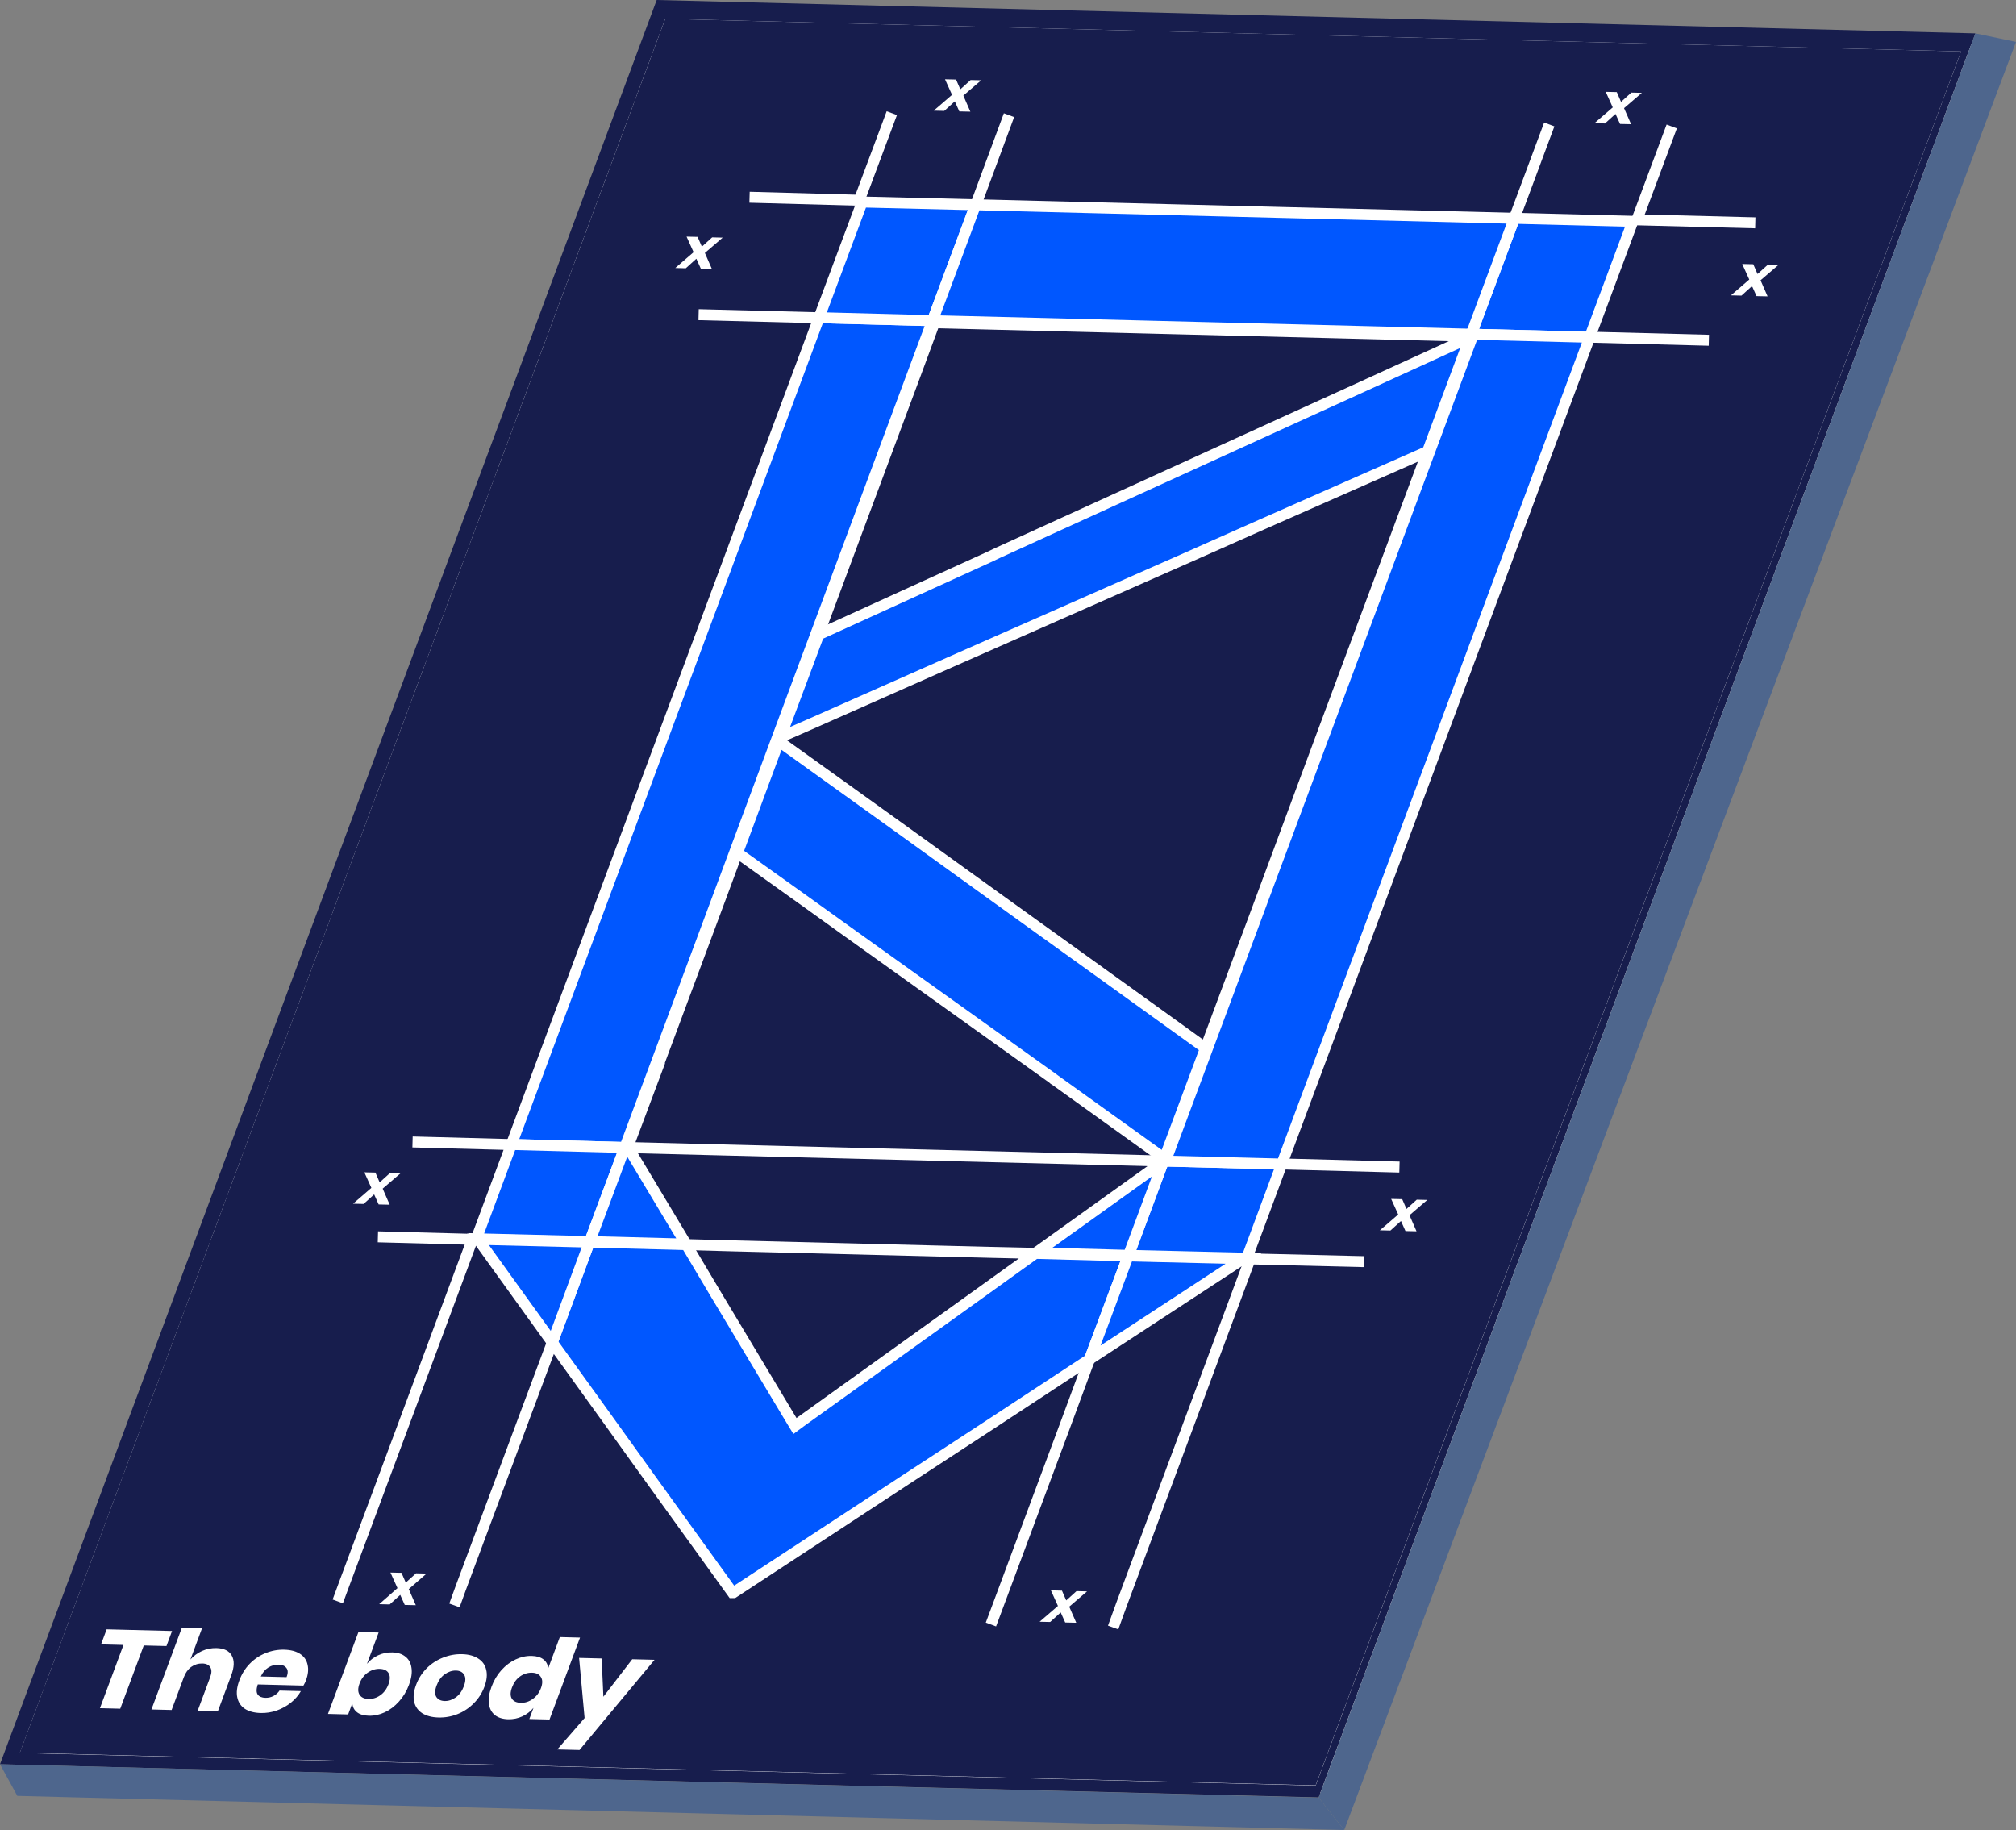 <svg width="552" height="501" viewBox="0 0 552 501" fill="none" xmlns="http://www.w3.org/2000/svg">
<rect x="0" y="0" width="552" height="501" fill="#808080" stroke="none"/>
<g clip-path="url(#clip0)">
<path d="M109.658 321.223L106.772 321.154L103.955 323.696L102.787 321.017L99.764 320.948L101.688 325.207L96.672 329.535L99.558 329.604L102.444 326.993L103.68 329.741L106.703 329.81L104.78 325.413L109.658 321.223ZM116.804 430.793L113.918 430.724L111.101 433.266L109.933 430.587L106.91 430.518L108.833 434.777L103.818 439.174L106.703 439.242L109.589 436.632L110.826 439.38L113.849 439.448L111.925 435.052L116.804 430.793ZM197.879 65.055L194.993 64.987L192.176 67.528L191.008 64.849L187.985 64.78L189.909 69.04L184.893 73.367L187.779 73.436L190.665 70.826L191.901 73.573L194.925 73.642L193.001 69.246L197.879 65.055ZM268.648 21.983L265.762 21.914L262.945 24.456L261.777 21.777L258.754 21.708L260.678 25.967L255.662 30.295L258.548 30.364L261.434 27.753L262.671 30.501L265.694 30.57L263.77 26.173L268.648 21.983ZM297.643 435.67L294.757 435.601L291.94 438.143L290.772 435.464L287.749 435.395L289.673 439.655L284.657 443.982L287.543 444.051L290.429 441.441L291.665 444.188L294.689 444.257L292.765 439.861L297.643 435.67ZM390.811 328.504L387.925 328.436L385.108 330.977L383.94 328.298L380.917 328.23L382.841 332.489L377.825 336.817L380.711 336.885L383.597 334.275L384.833 337.023L387.857 337.091L385.933 332.695L390.811 328.504ZM402.629 92.121L402.835 91.503L255.388 87.794L171.083 314.147H171.976L210.04 315.109L280.878 316.895L318.53 317.857L318.462 317.994L318.599 317.857L319.149 317.444L403.041 92.121H402.629ZM318.805 317.17L288.78 295.668L288.23 295.255L232.302 255.274L218.904 245.657L201.864 233.498L213.27 202.928L243.707 224.773L274.695 247.031L300.116 265.304L330.073 286.875L318.805 317.17ZM390.88 123.584L345.395 143.643L325.058 152.643L259.785 181.495L222.614 197.913L213.682 201.829L224.125 173.732L270.572 152.574L273.252 151.337L356.663 113.28L372.741 105.929L402.491 92.396L390.88 123.584ZM447.976 60.178L414.79 59.353L377.138 58.392L306.3 56.606L267.274 55.644L235.462 54.819H235.256L223.301 86.969L217.667 102.082L200.009 149.483L182.351 196.883L164.693 244.283L147.035 291.683L138.996 313.323L129.377 339.152L129.308 339.29H129.515H130.82L161.326 340.045L161.395 339.908L130.751 339.152L130.476 338.809L139.958 313.323L224.194 86.969L236.012 55.232L267.068 55.987L414.653 59.766L447.083 60.59L435.265 92.328L350.96 318.681L341.616 343.824L340.654 344.442L308.98 343.618L308.911 343.755L340.448 344.579L342.097 344.648H342.372L342.441 344.511L352.06 318.681L360.099 297.11L377.757 249.71L395.414 202.31L413.072 154.91L430.73 107.509L436.364 92.396L448.32 60.246H447.976V60.178ZM449.556 25.418L446.671 25.349L443.854 27.891L442.686 25.212L439.662 25.143L441.586 29.402L436.571 33.73L439.456 33.798L442.342 31.188L443.579 33.936L446.602 34.005L444.678 29.608L449.556 25.418ZM486.934 72.543L484.048 72.474L481.231 75.016L480.063 72.337L477.04 72.268L478.963 76.527L473.948 80.855L476.833 80.924L479.719 78.314L480.956 81.061L483.979 81.13L482.055 76.734L486.934 72.543Z" fill="#171D4D"/>
<path d="M318.599 317.856L280.947 316.895L210.109 315.109L172.045 314.147L187.916 340.595L161.533 339.908L161.464 340.045L187.916 340.732L200.421 341.076L271.259 342.862L283.489 343.205L308.911 343.823L308.98 343.686L283.695 343.068L318.599 318.062V317.856ZM182.145 5.152L5.428 479.842L360.236 488.772L536.953 14.083L182.145 5.152ZM413.004 154.841L395.346 202.241L377.688 249.641L360.03 297.041L351.991 318.612L342.372 344.442L342.303 344.579H342.028L340.379 344.51L298.261 372.057L308.842 343.686L308.911 343.549L283.627 342.93L318.53 317.925L318.599 317.788L280.947 316.826L210.109 315.04L172.045 314.078L187.916 340.526L161.533 339.839L161.464 339.976L151.226 367.524L130.957 339.289H129.652H129.446L129.515 339.152L139.134 313.322L147.173 291.683L164.831 244.283L182.488 196.883L200.146 149.482L217.804 102.082L223.438 86.969L235.394 54.819H235.6L267.412 55.644L306.438 56.605L377.138 58.392L414.79 59.353L447.976 60.178H448.251L436.296 92.327L430.662 107.44L413.004 154.841ZM387.857 337.091L384.833 337.023L383.597 334.275L380.711 336.885L377.825 336.816L382.841 332.489L380.917 328.229L383.94 328.298L385.108 330.977L387.925 328.436L390.811 328.504L385.864 332.763L387.857 337.091ZM99.764 321.016L102.787 321.085L103.955 323.764L106.772 321.222L109.658 321.291L104.711 325.55L106.635 329.947L103.612 329.878L102.375 327.13L99.489 329.741L96.603 329.672L101.619 325.344L99.764 321.016ZM112.612 434.433L111.925 435.052L113.849 439.448L110.826 439.38L109.589 436.632L106.704 439.242L103.818 439.173L108.834 434.777L108.627 434.296L106.91 430.449L109.933 430.518L111.101 433.197L113.918 430.655L116.804 430.724L112.612 434.433ZM284.657 444.051L289.673 439.723L289.329 438.899L287.818 435.464L290.841 435.533L292.009 438.212L294.826 435.67L297.712 435.739L293.864 439.036L292.765 439.998L294.689 444.394L291.665 444.326L290.429 441.578L287.543 444.188L284.657 444.051ZM444.609 29.677L446.533 34.073L443.51 34.004L442.273 31.257L439.388 33.867L436.502 33.798L441.518 29.471L439.594 25.211L442.617 25.28L443.785 27.959L446.602 25.417L449.488 25.486L444.609 29.677ZM258.754 21.708L261.778 21.776L262.946 24.456L265.763 21.914L268.648 21.983L263.701 26.242L265.625 30.638L262.602 30.57L261.365 27.822L258.48 30.432L255.594 30.363L260.609 26.036L258.754 21.708ZM187.985 64.78L191.008 64.849L192.176 67.528L194.993 64.986L197.879 65.055L192.932 69.314L194.856 73.711L191.833 73.642L190.596 70.894L187.71 73.505L184.825 73.436L189.84 69.108L187.985 64.78ZM483.979 81.199L480.956 81.13L479.719 78.382L476.834 80.993L473.948 80.924L478.963 76.596L477.04 72.337L480.063 72.406L481.231 75.085L484.048 72.543L486.934 72.612L481.987 76.871L483.979 81.199Z" fill="#0057FF" stroke="white" stroke-width="4" stroke-miterlimit="10"/>
<path d="M179.809 0L0 483.002L361.06 492.07L540.869 9.137L179.809 0ZM360.236 488.841L5.428 479.91L182.145 5.152L536.953 14.083L360.236 488.841Z" fill="#171D4D"/>
<path d="M45.443 458.701L43.882 462.895L37.566 462.736L31.012 480.345L25.354 480.202L31.908 462.593L25.658 462.436L27.219 458.242L45.443 458.701ZM57.818 463.464C59.923 463.518 61.345 464.217 62.083 465.564C62.843 466.911 62.795 468.736 61.938 471.039L58.219 481.031L52.593 480.889L56.083 471.514C56.512 470.363 56.516 469.46 56.095 468.806C55.704 468.132 54.971 467.782 53.897 467.755C52.756 467.726 51.72 468.042 50.787 468.703C49.877 469.365 49.188 470.323 48.721 471.577L45.324 480.706L39.699 480.564L48.193 457.743L53.818 457.885L50.558 466.643C51.467 465.629 52.548 464.836 53.801 464.266C55.075 463.696 56.414 463.429 57.818 463.464ZM82.738 472.497C82.577 472.929 82.346 473.401 82.045 473.912L69.315 473.591C68.899 474.888 68.901 475.832 69.323 476.424C69.752 476.995 70.46 477.293 71.447 477.318C72.281 477.339 73.044 477.161 73.738 476.784C74.431 476.407 74.981 475.913 75.386 475.3L81.34 475.45C80.647 476.657 79.715 477.734 78.544 478.679C77.381 479.605 76.071 480.329 74.614 480.853C73.165 481.356 71.673 481.588 70.138 481.549C68.34 481.504 66.869 481.114 65.725 480.38C64.612 479.625 63.909 478.57 63.617 477.214C63.325 475.857 63.511 474.285 64.177 472.496C64.851 470.687 65.816 469.134 67.073 467.838C68.36 466.521 69.836 465.531 71.499 464.868C73.171 464.184 74.906 463.864 76.704 463.91C78.524 463.955 79.995 464.345 81.116 465.079C82.238 465.813 82.934 466.827 83.205 468.12C83.506 469.394 83.35 470.853 82.738 472.497ZM77.346 471.552C77.788 470.422 77.773 469.571 77.3 468.998C76.856 468.406 76.141 468.098 75.154 468.073C74.124 468.047 73.161 468.313 72.267 468.872C71.373 469.43 70.675 470.263 70.174 471.371L77.346 471.552ZM21.456 508.869C22.97 508.907 24.184 509.301 25.101 510.051C26.047 510.78 26.611 511.821 26.793 513.175C27.005 514.508 26.774 516.08 26.101 517.889C25.435 519.677 24.503 521.231 23.303 522.55C22.126 523.869 20.801 524.873 19.327 525.562C17.882 526.231 16.403 526.547 14.89 526.509C13.487 526.473 12.391 526.145 11.605 525.523C10.818 524.902 10.385 524.071 10.307 523.031L9.148 526.146L3.523 526.004L12.018 503.184L17.643 503.326L14.394 512.053C15.237 511.037 16.274 510.243 17.505 509.672C18.736 509.101 20.053 508.834 21.456 508.869ZM17.925 513.449C16.741 513.419 15.623 513.775 14.573 514.516C13.552 515.238 12.8 516.246 12.318 517.541C11.843 518.816 11.837 519.843 12.3 520.622C12.784 521.403 13.619 521.807 14.803 521.837C16.009 521.868 17.112 521.522 18.111 520.8C19.132 520.079 19.887 519.06 20.377 517.745C20.867 516.429 20.877 515.391 20.407 514.632C19.959 513.874 19.131 513.48 17.925 513.449ZM40.889 509.359C42.709 509.405 44.198 509.806 45.355 510.561C46.543 511.297 47.293 512.343 47.607 513.7C47.943 515.057 47.778 516.63 47.112 518.419C46.447 520.207 45.448 521.759 44.117 523.075C42.809 524.391 41.297 525.39 39.581 526.073C37.896 526.736 36.143 527.045 34.322 526.999C32.502 526.953 30.999 526.562 29.811 525.827C28.632 525.071 27.874 524.014 27.538 522.657C27.224 521.3 27.4 519.727 28.066 517.938C28.732 516.15 29.719 514.598 31.028 513.282C32.359 511.966 33.878 510.977 35.586 510.315C37.301 509.632 39.068 509.313 40.889 509.359ZM39.19 513.923C38.115 513.896 37.067 514.243 36.046 514.965C35.055 515.666 34.303 516.705 33.79 518.083C33.277 519.46 33.249 520.518 33.704 521.256C34.182 521.994 34.958 522.377 36.033 522.404C37.108 522.431 38.141 522.094 39.132 521.393C40.124 520.691 40.876 519.652 41.389 518.274C41.901 516.897 41.93 515.839 41.474 515.101C41.026 514.343 40.264 513.95 39.19 513.923ZM60.286 509.848C61.69 509.884 62.785 510.212 63.572 510.834C64.359 511.456 64.791 512.286 64.869 513.326L68.117 504.598L73.743 504.74L65.248 527.561L59.623 527.419L60.782 524.304C59.939 525.321 58.902 526.114 57.671 526.685C56.441 527.256 55.123 527.523 53.72 527.488C52.207 527.45 50.977 527.066 50.031 526.337C49.115 525.587 48.554 524.535 48.35 523.181C48.168 521.828 48.409 520.257 49.075 518.468C49.749 516.659 50.67 515.105 51.84 513.806C53.039 512.488 54.361 511.494 55.805 510.825C57.279 510.136 58.773 509.81 60.286 509.848ZM60.373 514.52C59.167 514.489 58.054 514.835 57.032 515.556C56.033 516.278 55.289 517.297 54.799 518.613C54.309 519.928 54.288 520.965 54.737 521.724C55.207 522.483 56.045 522.877 57.251 522.908C58.435 522.938 59.542 522.582 60.571 521.84C61.621 521.098 62.384 520.09 62.858 518.816C63.34 517.521 63.336 516.493 62.843 515.734C62.381 514.954 61.558 514.55 60.373 514.52ZM79.77 510.558L80.252 521.215L88.29 510.772L94.507 510.929L73.6 536.051L67.416 535.895L75.02 527.153L73.487 510.399L79.77 510.558Z" fill="white"/>
<path d="M552 11.472L368.069 501L361.061 492.138L540.869 9.137L552 11.472Z" fill="#4E668D"/>
<path d="M368.069 501L4.741 491.657L0 483.001L361.06 492.138L368.069 501Z" fill="#4E668D"/>
<path d="M402.629 92.121L364.977 91.159L359.618 105.654L372.81 105.998L402.56 92.465L397.27 106.616L390.949 123.584L345.464 143.643L341.96 153.055L379.612 154.016L361.954 201.417H362.503L380.161 154.016L391.567 123.241L397.751 106.547L403.179 92.053L402.629 92.121ZM402.629 92.121L402.835 91.503L365.183 90.541L294.345 88.755L255.319 87.793L249.685 102.907L232.027 150.307L214.369 197.707H215.194L224.126 173.732L270.572 152.574L273.252 151.337L356.663 113.28L372.741 105.929L402.491 92.396L397.201 106.547L390.88 123.515L345.395 143.575L341.891 152.986L379.543 153.948L361.885 201.348H362.435L380.093 153.948L391.498 123.172L397.682 106.479L403.11 91.984L402.629 92.121ZM402.629 92.121L402.835 91.503L365.183 90.541L294.345 88.755L255.319 87.793L249.685 102.907L232.027 150.307L214.369 197.707L196.711 245.107L179.053 292.508H179.878L197.536 245.107L201.864 233.429L213.27 202.859L243.707 224.705L253.395 198.6L259.785 181.357L222.614 197.913L213.682 201.829L215.194 197.707L224.126 173.732L270.572 152.574L273.252 151.337L356.663 113.28L372.741 105.929L402.491 92.396L397.201 106.547L390.88 123.515L345.395 143.575L341.891 152.986L379.543 153.948L361.885 201.348H362.435L380.093 153.948L391.498 123.172L397.682 106.479L403.11 91.984L402.629 92.121ZM402.629 92.121L402.835 91.503L365.183 90.541L294.345 88.755L255.319 87.793L249.685 102.907L232.027 150.307L214.369 197.707L196.711 245.107L179.053 292.508H179.878L197.536 245.107L201.864 233.429L213.27 202.859L243.707 224.705L253.395 198.6L259.785 181.357L222.614 197.913L213.682 201.829L215.194 197.707L224.126 173.732L270.572 152.574L273.252 151.337L356.663 113.28L372.741 105.929L402.491 92.396L397.201 106.547L390.88 123.515L345.395 143.575L341.891 152.986L379.543 153.948L361.885 201.348H362.435L380.093 153.948L391.498 123.172L397.682 106.479L403.11 91.984L402.629 92.121ZM216.911 389.163L217.667 390.399L219.316 389.231L216.911 389.163ZM402.629 92.121L402.835 91.503L365.183 90.541L294.345 88.755L255.319 87.793L249.685 102.907L232.027 150.307L214.369 197.707L196.711 245.107L179.053 292.508H179.878L197.536 245.107L201.864 233.429L213.27 202.859L243.707 224.705L253.395 198.6L259.785 181.357L222.614 197.913L213.682 201.829L215.194 197.707L224.126 173.732L270.572 152.574L273.252 151.337L356.663 113.28L372.741 105.929L402.491 92.396L397.201 106.547L390.88 123.515L345.395 143.575L341.891 152.986L379.543 153.948L361.885 201.348H362.435L380.093 153.948L391.498 123.172L397.682 106.479L403.11 91.984L402.629 92.121ZM216.911 389.163L217.667 390.399L219.316 389.231L216.911 389.163ZM402.629 92.121L402.835 91.503L365.183 90.541L294.345 88.755L255.319 87.793L249.685 102.907L232.027 150.307L214.369 197.707L196.711 245.107L179.053 292.508H179.878L197.536 245.107L201.864 233.429L213.27 202.859L243.707 224.705L274.695 246.962L300.117 265.235L330.073 286.806L326.569 296.148L318.805 317.169L319.217 317.444L327.119 296.286L344.777 248.886L362.435 201.485L380.093 154.085L391.498 123.309L397.682 106.616L403.11 92.121H402.629ZM397.201 106.616L390.88 123.584L345.395 143.643L325.058 152.642L259.785 181.495L222.614 197.913L213.682 201.829L215.194 197.707L224.126 173.732L270.572 152.574L273.252 151.337L356.663 113.28L372.741 105.929L402.491 92.396L397.201 106.616ZM216.911 389.163L217.667 390.399L219.316 389.231L216.911 389.163ZM402.629 92.121L402.835 91.503L365.183 90.541L294.345 88.755L255.319 87.793L249.685 102.907L232.027 150.307L214.369 197.707L196.711 245.107L179.053 292.508H179.878L197.536 245.107L201.864 233.429L213.27 202.859L243.707 224.705L274.695 246.962L300.117 265.235L330.073 286.806L326.569 296.148L318.805 317.169L319.217 317.444L327.119 296.286L344.777 248.886L362.435 201.485L380.093 154.085L391.498 123.309L397.682 106.616L403.11 92.121H402.629ZM397.201 106.616L390.88 123.584L345.395 143.643L325.058 152.642L259.785 181.495L222.614 197.913L213.682 201.829L215.194 197.707L224.126 173.732L270.572 152.574L273.252 151.337L356.663 113.28L372.741 105.929L402.491 92.396L397.201 106.616ZM216.911 389.163L217.667 390.399L219.316 389.231L216.911 389.163ZM402.629 92.121L402.835 91.503L365.183 90.541L294.345 88.755L255.319 87.793L249.685 102.907L232.027 150.307L214.369 197.707L196.711 245.107L179.053 292.508H179.878L197.536 245.107L201.864 233.429L213.27 202.859L243.707 224.705L274.695 246.962L300.117 265.235L330.073 286.806L326.569 296.148L318.805 317.169L319.217 317.444L327.119 296.286L344.777 248.886L362.435 201.485L380.093 154.085L391.498 123.309L397.682 106.616L403.11 92.121H402.629ZM397.201 106.616L390.88 123.584L345.395 143.643L325.058 152.642L259.785 181.495L222.614 197.913L213.682 201.829L215.194 197.707L224.126 173.732L270.572 152.574L273.252 151.337L356.663 113.28L372.741 105.929L402.491 92.396L397.201 106.616ZM402.629 92.121L402.835 91.503L365.183 90.541L294.345 88.755L255.319 87.793L249.685 102.907L232.027 150.307L214.369 197.707H215.194L224.126 173.732L270.572 152.574L273.252 151.337L356.663 113.28L372.741 105.929L402.491 92.396L397.201 106.547L390.88 123.515L345.395 143.575L325.058 152.574L259.785 181.426L253.395 198.669L243.707 224.773L274.695 247.031L306.644 247.855L344.296 248.817H344.845L362.503 201.417L380.161 154.016L391.567 123.241L397.751 106.547L403.179 92.053L402.629 92.121ZM402.629 92.121L402.835 91.503L365.183 90.541L294.345 88.755L255.319 87.793L249.685 102.907L232.027 150.307L214.369 197.707L196.711 245.107L179.053 292.508H179.878L197.536 245.107L201.864 233.429L213.27 202.859L243.707 224.705L274.695 246.962L300.117 265.235L330.073 286.806L326.569 296.148L318.805 317.169L319.217 317.444L327.119 296.286L344.777 248.886L362.435 201.485L380.093 154.085L391.498 123.309L397.682 106.616L403.11 92.121H402.629ZM397.201 106.616L390.88 123.584L345.395 143.643L325.058 152.642L259.785 181.495L222.614 197.913L213.682 201.829L215.194 197.707L224.126 173.732L270.572 152.574L273.252 151.337L356.663 113.28L372.741 105.929L402.491 92.396L397.201 106.616ZM271.259 342.862L200.421 341.076L187.916 340.732L195.68 353.716L216.911 389.163L217.667 390.399L219.316 389.231L266.656 355.227L283.489 343.136L271.259 342.862ZM182.145 5.152L5.428 479.842L360.236 488.772L536.953 14.083L182.145 5.152ZM165.93 387.926L151.226 367.524L130.957 339.289L161.464 340.045L187.916 340.732L195.68 353.716L216.911 389.163L217.667 390.399L219.316 389.231L266.656 355.227L283.489 343.136L308.911 343.755L340.448 344.579L298.33 372.126L270.229 390.537L248.036 405.032L200.765 436.013H200.49L177.129 403.589L165.93 387.926ZM340.654 344.442L308.98 343.617L283.695 342.999L318.599 317.994L318.736 317.856L319.286 317.444L327.188 296.286L344.845 248.886L362.503 201.485L380.161 154.085L391.567 123.309L397.751 106.616L403.179 92.121H402.629L402.835 91.503L365.183 90.541L294.345 88.755L255.319 87.793L249.685 102.907L232.027 150.307L214.369 197.707L196.711 245.107L179.053 292.508L171.083 314.147H171.976L187.848 340.595L161.464 339.908L130.82 339.152L130.545 338.809L140.027 313.322L148.066 291.752L165.724 244.352L183.382 196.951L198.772 155.596L201.04 149.551L218.698 102.151L224.332 87.038L236.149 55.3L267.205 56.056L306.232 57.018L377.07 58.804L414.721 59.765L447.152 60.59L435.334 92.327L429.7 107.44L412.042 154.841L394.384 202.241L376.726 249.641L359.068 297.041L351.029 318.681L341.685 343.823L340.654 344.442ZM270.641 152.574L273.32 151.337L356.732 113.28L372.81 105.929L402.56 92.396L397.27 106.547L390.949 123.515L345.464 143.575L325.126 152.574L259.854 181.426L222.614 197.913L213.682 201.829L215.194 197.707L224.126 173.732L270.641 152.574ZM243.707 224.773L274.695 247.031L300.117 265.304L330.073 286.874L326.569 296.217L318.805 317.169L288.78 295.668L288.917 295.324H288.23L232.302 255.343L218.904 245.726L201.864 233.566L213.27 202.997L243.707 224.773ZM402.629 92.121L402.835 91.503L365.183 90.541L294.345 88.755L255.319 87.793L249.685 102.907L232.027 150.307L214.369 197.707H215.194L224.126 173.732L270.572 152.574L273.252 151.337L356.663 113.28L372.741 105.929L402.491 92.396L397.201 106.547L390.88 123.515L345.395 143.575L325.058 152.574L259.785 181.426L253.395 198.669L243.707 224.773L274.695 247.031L306.644 247.855L344.296 248.817H344.845L362.503 201.417L380.161 154.016L391.567 123.241L397.751 106.547L403.179 92.053L402.629 92.121ZM402.629 92.121L402.835 91.503L365.183 90.541L294.345 88.755L255.319 87.793L249.685 102.907L232.027 150.307L214.369 197.707L196.711 245.107L179.053 292.508H179.878L197.536 245.107L201.864 233.429L213.27 202.859L243.707 224.705L274.695 246.962L300.117 265.235L330.073 286.806L326.569 296.148L318.805 317.169L319.217 317.444L327.119 296.286L344.777 248.886L362.435 201.485L380.093 154.085L391.498 123.309L397.682 106.616L403.11 92.121H402.629ZM397.201 106.616L390.88 123.584L345.395 143.643L325.058 152.642L259.785 181.495L222.614 197.913L213.682 201.829L215.194 197.707L224.126 173.732L270.572 152.574L273.252 151.337L356.663 113.28L372.741 105.929L402.491 92.396L397.201 106.616ZM216.911 389.163L217.667 390.399L219.316 389.231L216.911 389.163ZM402.629 92.121L402.835 91.503L365.183 90.541L294.345 88.755L255.319 87.793L249.685 102.907L232.027 150.307L214.369 197.707L196.711 245.107L179.053 292.508H179.878L197.536 245.107L201.864 233.429L213.27 202.859L243.707 224.705L274.695 246.962L300.117 265.235L330.073 286.806L326.569 296.148L318.805 317.169L319.217 317.444L327.119 296.286L344.777 248.886L362.435 201.485L380.093 154.085L391.498 123.309L397.682 106.616L403.11 92.121H402.629ZM397.201 106.616L390.88 123.584L345.395 143.643L325.058 152.642L259.785 181.495L222.614 197.913L213.682 201.829L215.194 197.707L224.126 173.732L270.572 152.574L273.252 151.337L356.663 113.28L372.741 105.929L402.491 92.396L397.201 106.616ZM216.911 389.163L217.667 390.399L219.316 389.231L216.911 389.163ZM402.629 92.121L402.835 91.503L365.183 90.541L294.345 88.755L255.319 87.793L249.685 102.907L232.027 150.307L214.369 197.707L196.711 245.107L179.053 292.508H179.878L197.536 245.107L201.864 233.429L213.27 202.859L243.707 224.705L274.695 246.962L300.117 265.235L330.073 286.806L326.569 296.148L318.805 317.169L319.217 317.444L327.119 296.286L344.777 248.886L362.435 201.485L380.093 154.085L391.498 123.309L397.682 106.616L403.11 92.121H402.629ZM397.201 106.616L390.88 123.584L345.395 143.643L325.058 152.642L259.785 181.495L222.614 197.913L213.682 201.829L215.194 197.707L224.126 173.732L270.572 152.574L273.252 151.337L356.663 113.28L372.741 105.929L402.491 92.396L397.201 106.616ZM216.911 389.163L217.667 390.399L219.316 389.231L216.911 389.163ZM402.629 92.121L402.835 91.503L365.183 90.541L294.345 88.755L255.319 87.793L249.685 102.907L232.027 150.307L214.369 197.707L196.711 245.107L179.053 292.508H179.878L197.536 245.107L201.864 233.429L213.27 202.859L243.707 224.705L253.395 198.6L259.785 181.357L222.614 197.913L213.682 201.829L215.194 197.707L224.126 173.732L270.572 152.574L273.252 151.337L356.663 113.28L372.741 105.929L402.491 92.396L397.201 106.547L390.88 123.515L345.395 143.575L341.891 152.986L379.543 153.948L361.885 201.348H362.435L380.093 153.948L391.498 123.172L397.682 106.479L403.11 91.984L402.629 92.121ZM216.911 389.163L217.667 390.399L219.316 389.231L216.911 389.163ZM402.629 92.121L402.835 91.503L365.183 90.541L294.345 88.755L255.319 87.793L249.685 102.907L232.027 150.307L214.369 197.707L196.711 245.107L179.053 292.508H179.878L197.536 245.107L201.864 233.429L213.27 202.859L243.707 224.705L253.395 198.6L259.785 181.357L222.614 197.913L213.682 201.829L215.194 197.707L224.126 173.732L270.572 152.574L273.252 151.337L356.663 113.28L372.741 105.929L402.491 92.396L397.201 106.547L390.88 123.515L345.395 143.575L341.891 152.986L379.543 153.948L361.885 201.348H362.435L380.093 153.948L391.498 123.172L397.682 106.479L403.11 91.984L402.629 92.121ZM216.911 389.163L217.667 390.399L219.316 389.231L216.911 389.163ZM402.629 92.121L402.835 91.503L365.183 90.541L294.345 88.755L255.319 87.793L249.685 102.907L232.027 150.307L214.369 197.707L196.711 245.107L179.053 292.508H179.878L197.536 245.107L201.864 233.429L213.27 202.859L243.707 224.705L253.395 198.6L259.785 181.357L222.614 197.913L213.682 201.829L215.194 197.707L224.126 173.732L270.572 152.574L273.252 151.337L356.663 113.28L372.741 105.929L402.491 92.396L397.201 106.547L390.88 123.515L345.395 143.575L341.891 152.986L379.543 153.948L361.885 201.348H362.435L380.093 153.948L391.498 123.172L397.682 106.479L403.11 91.984L402.629 92.121ZM402.629 92.121L402.835 91.503L365.183 90.541L294.345 88.755L255.319 87.793L249.685 102.907L232.027 150.307L214.369 197.707L196.711 245.107L179.053 292.508H179.878L197.536 245.107L201.864 233.429L213.27 202.859L243.707 224.705L253.395 198.6L259.785 181.357L222.614 197.913L213.682 201.829L215.194 197.707L224.126 173.732L270.572 152.574L273.252 151.337L356.663 113.28L372.741 105.929L402.491 92.396L397.201 106.547L390.88 123.515L345.395 143.575L341.891 152.986L379.543 153.948L361.885 201.348H362.435L380.093 153.948L391.498 123.172L397.682 106.479L403.11 91.984L402.629 92.121ZM402.629 92.121L402.835 91.503L365.183 90.541L294.345 88.755L255.319 87.793L249.685 102.907L232.027 150.307H232.851L271.053 151.269L273.252 151.337L356.663 113.28L372.741 105.929L402.491 92.396L397.201 106.547L390.88 123.515L345.395 143.575L341.891 152.986L379.543 153.948L361.885 201.348H362.435L380.093 153.948L391.498 123.172L397.682 106.479L403.11 91.984L402.629 92.121Z" fill="#171D4D"/>
<path d="M365.183 90.541L294.345 88.755L255.319 87.793L249.685 102.907L232.027 150.307L214.369 197.707L196.711 245.107L179.053 292.508L171.083 314.147H171.976L171.907 314.009L179.878 292.508L197.536 245.107L201.864 233.429L213.27 202.859L213.682 201.76L215.194 197.638L224.126 173.663L232.851 150.238L250.509 102.838L255.869 88.343L294.07 89.305L364.908 91.091L402.56 92.053L402.766 91.434L365.183 90.541ZM179.946 292.576H179.122L171.083 314.147H171.976L171.907 314.009L179.946 292.576ZM179.946 292.576H179.122L171.083 314.147H171.976L171.907 314.009L179.946 292.576ZM179.946 292.576H179.122L171.083 314.147H171.976L171.907 314.009L179.946 292.576ZM179.946 292.576H179.122L171.083 314.147H171.976L171.907 314.009L179.946 292.576ZM179.946 292.576H179.122L171.083 314.147H171.976L171.907 314.009L179.946 292.576ZM214.438 197.707L196.78 245.107L179.122 292.508L171.083 314.147H171.976L171.907 314.009L179.878 292.508L197.536 245.107L201.864 233.429L213.27 202.859L213.682 201.76L215.194 197.638L214.438 197.707ZM161.464 339.908L130.82 339.152L130.889 339.29L161.395 340.045L187.848 340.732L187.779 340.595L161.464 339.908ZM214.438 197.707L196.78 245.107L179.122 292.508L171.083 314.147H171.976L171.907 314.009L179.878 292.508L197.536 245.107L201.864 233.429L213.27 202.859L213.682 201.76L215.194 197.638L214.438 197.707ZM179.946 292.576H179.122L171.083 314.147H171.976L171.907 314.009L179.946 292.576ZM179.946 292.576H179.122L171.083 314.147H171.976L171.907 314.009L179.946 292.576ZM179.946 292.576H179.122L171.083 314.147H171.976L171.907 314.009L179.946 292.576ZM179.946 292.576H179.122L171.083 314.147H171.976L171.907 314.009L179.946 292.576ZM179.946 292.576H179.122L171.083 314.147H171.976L171.907 314.009L179.946 292.576ZM308.98 343.686L283.695 343.068L283.489 343.205L308.911 343.824L340.448 344.648L340.654 344.51L308.98 343.686ZM179.946 292.576H179.122L171.083 314.147H171.976L171.907 314.009L179.946 292.576Z" stroke="white" stroke-width="3" stroke-miterlimit="10"/>
<path d="M308.911 343.823L298.33 372.126L270.297 390.537L248.105 405.032L200.833 436.013H200.559L177.129 403.52L165.93 387.926L151.226 367.524L161.395 340.045L187.916 340.732L195.68 353.784L216.911 389.163L217.667 390.399L219.247 389.231L266.656 355.227L283.489 343.136L308.911 343.823Z" fill="#0057FF" stroke="white" stroke-width="3" stroke-miterlimit="10"/>
<path d="M224.194 173.732L223.851 173.87" stroke="white" stroke-width="3" stroke-miterlimit="10"/>
<path d="M403.179 92.121L402.491 92.396" stroke="white" stroke-width="3" stroke-miterlimit="10"/>
<path d="M213.682 201.829L213.407 201.966" stroke="white" stroke-width="3" stroke-miterlimit="10"/>
<path d="M390.88 123.584L391.567 123.309L391.773 123.172" stroke="white" stroke-width="3" stroke-miterlimit="10"/>
<path d="M330.486 287.218L330.073 286.943" stroke="white" stroke-width="3" stroke-miterlimit="10"/>
<path d="M213.27 202.928L213.132 202.791" stroke="white" stroke-width="3" stroke-miterlimit="10"/>
<path d="M201.933 233.498L201.864 233.429" stroke="white" stroke-width="3" stroke-miterlimit="10"/>
<path d="M288.848 295.668L288.299 295.255" stroke="white" stroke-width="3" stroke-miterlimit="10"/>
<path d="M319.286 317.444L318.805 317.101" stroke="white" stroke-width="3" stroke-miterlimit="10"/>
<path d="M47.108 446.512L45.574 450.634L39.366 450.478L32.924 467.784L27.363 467.644L33.805 450.337L27.662 450.182L29.197 446.06L47.108 446.512ZM59.27 451.194C61.339 451.246 62.736 451.934 63.462 453.257C64.209 454.582 64.162 456.375 63.319 458.638L59.664 468.458L54.135 468.319L57.565 459.105C57.986 457.973 57.99 457.086 57.577 456.444C57.192 455.781 56.472 455.437 55.416 455.41C54.295 455.382 53.277 455.693 52.36 456.343C51.465 456.993 50.789 457.935 50.33 459.167L46.99 468.139L41.462 467.999L49.81 445.571L55.339 445.71L52.135 454.318C53.028 453.321 54.091 452.542 55.322 451.981C56.574 451.421 57.891 451.159 59.27 451.194ZM83.762 460.072C83.604 460.496 83.377 460.959 83.082 461.462L70.57 461.146C70.16 462.421 70.163 463.349 70.578 463.93C71 464.492 71.696 464.785 72.665 464.809C73.484 464.83 74.235 464.655 74.917 464.285C75.598 463.914 76.138 463.428 76.536 462.826L82.388 462.974C81.707 464.16 80.791 465.218 79.641 466.148C78.497 467.057 77.209 467.769 75.778 468.283C74.354 468.778 72.887 469.006 71.379 468.968C69.611 468.923 68.165 468.54 67.042 467.818C65.947 467.077 65.256 466.04 64.969 464.707C64.682 463.374 64.866 461.828 65.52 460.07C66.182 458.292 67.131 456.766 68.367 455.492C69.632 454.198 71.082 453.225 72.717 452.573C74.359 451.901 76.064 451.587 77.832 451.631C79.621 451.676 81.066 452.059 82.168 452.781C83.271 453.502 83.955 454.498 84.222 455.769C84.517 457.021 84.364 458.455 83.762 460.072ZM78.463 459.143C78.898 458.032 78.883 457.195 78.418 456.633C77.982 456.051 77.279 455.747 76.309 455.723C75.296 455.697 74.35 455.959 73.471 456.508C72.592 457.057 71.907 457.876 71.414 458.965L78.463 459.143ZM107.425 452.377C108.912 452.415 110.106 452.802 111.007 453.539C111.937 454.255 112.491 455.279 112.671 456.609C112.879 457.92 112.652 459.464 111.99 461.242C111.336 463 110.419 464.527 109.241 465.823C108.084 467.12 106.781 468.107 105.332 468.784C103.912 469.442 102.459 469.752 100.972 469.714C99.592 469.679 98.516 469.357 97.743 468.746C96.969 468.135 96.544 467.318 96.468 466.297L95.328 469.358L89.8 469.218L98.149 446.79L103.677 446.929L100.484 455.507C101.313 454.508 102.332 453.728 103.542 453.167C104.751 452.606 106.046 452.343 107.425 452.377ZM103.955 456.879C102.791 456.85 101.693 457.199 100.66 457.928C99.656 458.637 98.918 459.628 98.444 460.901C97.977 462.153 97.971 463.163 98.426 463.929C98.902 464.696 99.722 465.094 100.886 465.123C102.071 465.153 103.155 464.813 104.137 464.104C105.141 463.395 105.883 462.394 106.365 461.1C106.846 459.807 106.856 458.788 106.394 458.042C105.953 457.296 105.14 456.909 103.955 456.879ZM126.524 452.859C128.313 452.904 129.776 453.298 130.914 454.041C132.081 454.763 132.819 455.792 133.127 457.125C133.457 458.459 133.295 460.005 132.641 461.763C131.986 463.521 131.005 465.046 129.697 466.339C128.411 467.632 126.925 468.615 125.239 469.286C123.582 469.938 121.86 470.241 120.071 470.196C118.282 470.151 116.804 469.767 115.637 469.044C114.478 468.301 113.733 467.262 113.403 465.928C113.094 464.595 113.267 463.049 113.921 461.291C114.576 459.533 115.546 458.007 116.833 456.714C118.14 455.421 119.634 454.45 121.312 453.798C122.998 453.127 124.735 452.814 126.524 452.859ZM124.854 457.345C123.798 457.318 122.768 457.659 121.765 458.368C120.79 459.058 120.051 460.079 119.547 461.433C119.043 462.787 119.015 463.826 119.463 464.551C119.933 465.277 120.696 465.653 121.752 465.68C122.808 465.706 123.823 465.375 124.798 464.686C125.772 463.997 126.511 462.975 127.015 461.621C127.519 460.267 127.547 459.228 127.099 458.503C126.659 457.757 125.91 457.371 124.854 457.345ZM145.588 453.34C146.968 453.375 148.044 453.697 148.818 454.308C149.591 454.919 150.016 455.736 150.092 456.757L153.285 448.18L158.814 448.319L150.465 470.748L144.937 470.609L146.076 467.548C145.247 468.546 144.228 469.326 143.019 469.887C141.809 470.448 140.514 470.711 139.135 470.677C137.648 470.639 136.439 470.262 135.51 469.545C134.609 468.808 134.058 467.775 133.857 466.444C133.678 465.114 133.916 463.57 134.57 461.812C135.232 460.034 136.138 458.506 137.287 457.23C138.466 455.934 139.765 454.957 141.185 454.3C142.633 453.622 144.101 453.302 145.588 453.34ZM145.674 457.931C144.489 457.901 143.394 458.241 142.391 458.95C141.409 459.659 140.677 460.66 140.196 461.954C139.714 463.247 139.694 464.266 140.134 465.011C140.596 465.757 141.42 466.145 142.606 466.175C143.769 466.204 144.857 465.855 145.868 465.125C146.901 464.397 147.65 463.406 148.117 462.153C148.59 460.88 148.586 459.871 148.102 459.124C147.647 458.358 146.838 457.96 145.674 457.931ZM164.738 454.037L165.211 464.512L173.111 454.248L179.222 454.402L158.674 479.093L152.596 478.94L160.069 470.348L158.562 453.881L164.738 454.037Z" fill="white"/>
<path d="M447.083 60.59L435.265 92.327L402.835 91.503L414.653 59.765L447.083 60.59Z" fill="#0057FF" stroke="white" stroke-width="3" stroke-miterlimit="10"/>
<path d="M340.448 344.579L298.33 372.126L308.911 343.823L340.448 344.579Z" fill="#0057FF" stroke="white" stroke-width="3" stroke-miterlimit="10"/>
<path d="M304.789 445.562L307.056 439.311L324.714 391.911L342.303 344.648" stroke="white" stroke-width="3" stroke-miterlimit="10"/>
<path d="M448.251 60.178V60.04L457.733 34.623" stroke="white" stroke-width="3" stroke-miterlimit="10"/>
<path d="M255.319 87.793L171.083 314.147L140.027 313.322L224.263 86.969L255.319 87.793Z" fill="#0057FF" stroke="white" stroke-width="3" stroke-miterlimit="10"/>
<path d="M171.083 314.147L161.464 339.908L130.82 339.152L130.545 338.809L140.027 313.322L171.083 314.147Z" fill="#0057FF" stroke="white" stroke-width="3" stroke-miterlimit="10"/>
<path d="M161.395 340.045L151.226 367.524L130.889 339.29L161.395 340.045Z" fill="#0057FF" stroke="white" stroke-width="3" stroke-miterlimit="10"/>
<path d="M92.481 438.418L94.13 433.953L111.788 386.552L129.377 339.29" stroke="white" stroke-width="3" stroke-miterlimit="10"/>
<path d="M235.325 54.819V54.682L244.188 30.982" stroke="white" stroke-width="3" stroke-miterlimit="10"/>
<path d="M267.137 56.056L255.319 87.793L224.263 86.969L236.081 55.3L267.137 56.056Z" fill="#0057FF" stroke="white" stroke-width="3" stroke-miterlimit="10"/>
<path d="M414.653 59.766L402.835 91.503L255.319 87.793L267.137 56.056L414.653 59.766Z" fill="#0057FF" stroke="white" stroke-width="3" stroke-miterlimit="10"/>
<path d="M235.325 54.819L205.231 53.995" stroke="white" stroke-width="3" stroke-miterlimit="10"/>
<path d="M480.612 61.002L448.251 60.178" stroke="white" stroke-width="3" stroke-miterlimit="10"/>
<path d="M435.265 92.327H436.021H436.227L467.901 93.152" stroke="white" stroke-width="3" stroke-miterlimit="10"/>
<path d="M224.263 86.969H223.576H223.301L191.283 86.145" stroke="white" stroke-width="3" stroke-miterlimit="10"/>
<path d="M271.328 444.738L273.664 438.487L291.322 391.086L298.33 372.126" stroke="white" stroke-width="3" stroke-miterlimit="10"/>
<path d="M350.961 318.681L341.616 343.824L340.654 344.442L308.98 343.686L318.53 317.994L318.668 317.856L350.961 318.681Z" fill="#0057FF" stroke="white" stroke-width="3" stroke-miterlimit="10"/>
<path d="M318.805 317.169L318.599 317.856" stroke="white" stroke-width="3" stroke-miterlimit="10"/>
<path d="M402.491 92.396L402.629 92.121" stroke="white" stroke-width="3" stroke-miterlimit="10"/>
<path d="M402.491 92.396L390.88 123.584L345.395 143.643L325.126 152.642L259.854 181.426L222.614 197.913L213.682 201.829L224.194 173.732L270.641 152.574L273.252 151.337L356.732 113.28L372.741 105.998L402.491 92.396Z" fill="#0057FF" stroke="white" stroke-width="3" stroke-miterlimit="10"/>
<path d="M330.073 286.943L344.296 248.817L361.885 201.417L379.543 154.016L390.88 123.584" stroke="white" stroke-width="3" stroke-miterlimit="10"/>
<path d="M318.53 317.994L308.98 343.686L283.627 342.999L318.53 317.994Z" fill="#0057FF" stroke="white" stroke-width="3" stroke-miterlimit="10"/>
<path d="M414.653 59.765L414.79 59.284L414.859 59.147L424.203 34.073" stroke="white" stroke-width="3" stroke-miterlimit="10"/>
<path d="M187.848 340.595L161.464 339.908L171.083 314.147H171.564H171.976L187.848 340.595Z" fill="#0057FF" stroke="white" stroke-width="3" stroke-miterlimit="10"/>
<path d="M124.43 439.517L126.148 434.777L143.806 387.377L151.226 367.523" stroke="white" stroke-width="3" stroke-miterlimit="10"/>
<path d="M267.137 56.056L267.343 55.575L267.412 55.438L276.275 31.532" stroke="white" stroke-width="3" stroke-miterlimit="10"/>
<path d="M373.565 345.403L342.303 344.648" stroke="white" stroke-width="3" stroke-miterlimit="10"/>
<path d="M283.489 343.137L271.259 342.862L200.421 341.076L187.917 340.732" stroke="white" stroke-width="3" stroke-miterlimit="10"/>
<path d="M129.377 339.289L103.474 338.603" stroke="white" stroke-width="3" stroke-miterlimit="10"/>
<path d="M383.185 319.505L351.991 318.681H351.716H350.96" stroke="white" stroke-width="3" stroke-miterlimit="10"/>
<path d="M112.956 312.635L139.065 313.322H139.271H140.027" stroke="white" stroke-width="3" stroke-miterlimit="10"/>
<path d="M435.265 92.327L350.96 318.681L318.668 317.856L319.286 317.444L403.179 92.121H402.629L402.835 91.503L435.265 92.327Z" fill="#0057FF" stroke="white" stroke-width="3" stroke-miterlimit="10"/>
<path d="M330.073 286.943L318.805 317.169L288.848 295.668L288.299 295.255L232.371 255.274L218.972 245.657L201.933 233.498L213.27 202.928L243.707 224.773L274.695 247.1L300.117 265.373L330.073 286.943Z" fill="#0057FF" stroke="white" stroke-width="3" stroke-miterlimit="10"/>
<path d="M318.668 317.856H318.599L171.083 314.147" stroke="white" stroke-width="3" stroke-miterlimit="10"/>
<path d="M268.648 21.983L265.763 21.914L262.946 24.456L261.778 21.776L258.754 21.708L260.678 25.967L255.663 30.295L258.548 30.363L261.434 27.753L262.671 30.501L265.694 30.57L263.77 26.173L268.648 21.983Z" fill="white"/>
<path d="M197.879 65.055L194.993 64.986L192.176 67.528L191.008 64.849L187.985 64.78L189.909 69.039L184.893 73.367L187.779 73.436L190.665 70.826L191.902 73.573L194.925 73.642L193.001 69.246L197.879 65.055Z" fill="white"/>
<path d="M109.658 321.223L106.772 321.154L103.955 323.696L102.787 321.016L99.764 320.948L101.688 325.207L96.672 329.535L99.558 329.603L102.444 326.993L103.68 329.741L106.703 329.81L104.78 325.413L109.658 321.223Z" fill="white"/>
<path d="M390.811 328.504L387.925 328.436L385.108 330.977L383.94 328.298L380.917 328.229L382.841 332.489L377.825 336.817L380.711 336.885L383.597 334.275L384.833 337.023L387.857 337.091L385.933 332.695L390.811 328.504Z" fill="white"/>
<path d="M297.643 435.67L294.757 435.601L291.94 438.143L290.772 435.464L287.749 435.395L289.673 439.654L284.657 443.982L287.543 444.051L290.429 441.44L291.665 444.188L294.689 444.257L292.765 439.86L297.643 435.67Z" fill="white"/>
<path d="M116.804 430.793L113.918 430.724L111.101 433.266L109.933 430.587L106.91 430.518L108.834 434.777L103.818 439.174L106.704 439.242L109.589 436.632L110.826 439.38L113.849 439.448L111.925 435.052L116.804 430.793Z" fill="white"/>
<path d="M486.934 72.543L484.048 72.474L481.231 75.016L480.063 72.337L477.04 72.268L478.963 76.527L473.948 80.855L476.834 80.924L479.719 78.313L480.956 81.061L483.979 81.13L482.055 76.733L486.934 72.543Z" fill="white"/>
<path d="M449.556 25.417L446.671 25.349L443.854 27.89L442.686 25.211L439.662 25.143L441.586 29.402L436.571 33.73L439.456 33.798L442.342 31.188L443.579 33.936L446.602 34.004L444.678 29.608L449.556 25.417Z" fill="white"/>
</g>
<defs>
<clipPath id="clip0">
<rect width="552" height="501" fill="white"/>
</clipPath>
</defs>
</svg>
